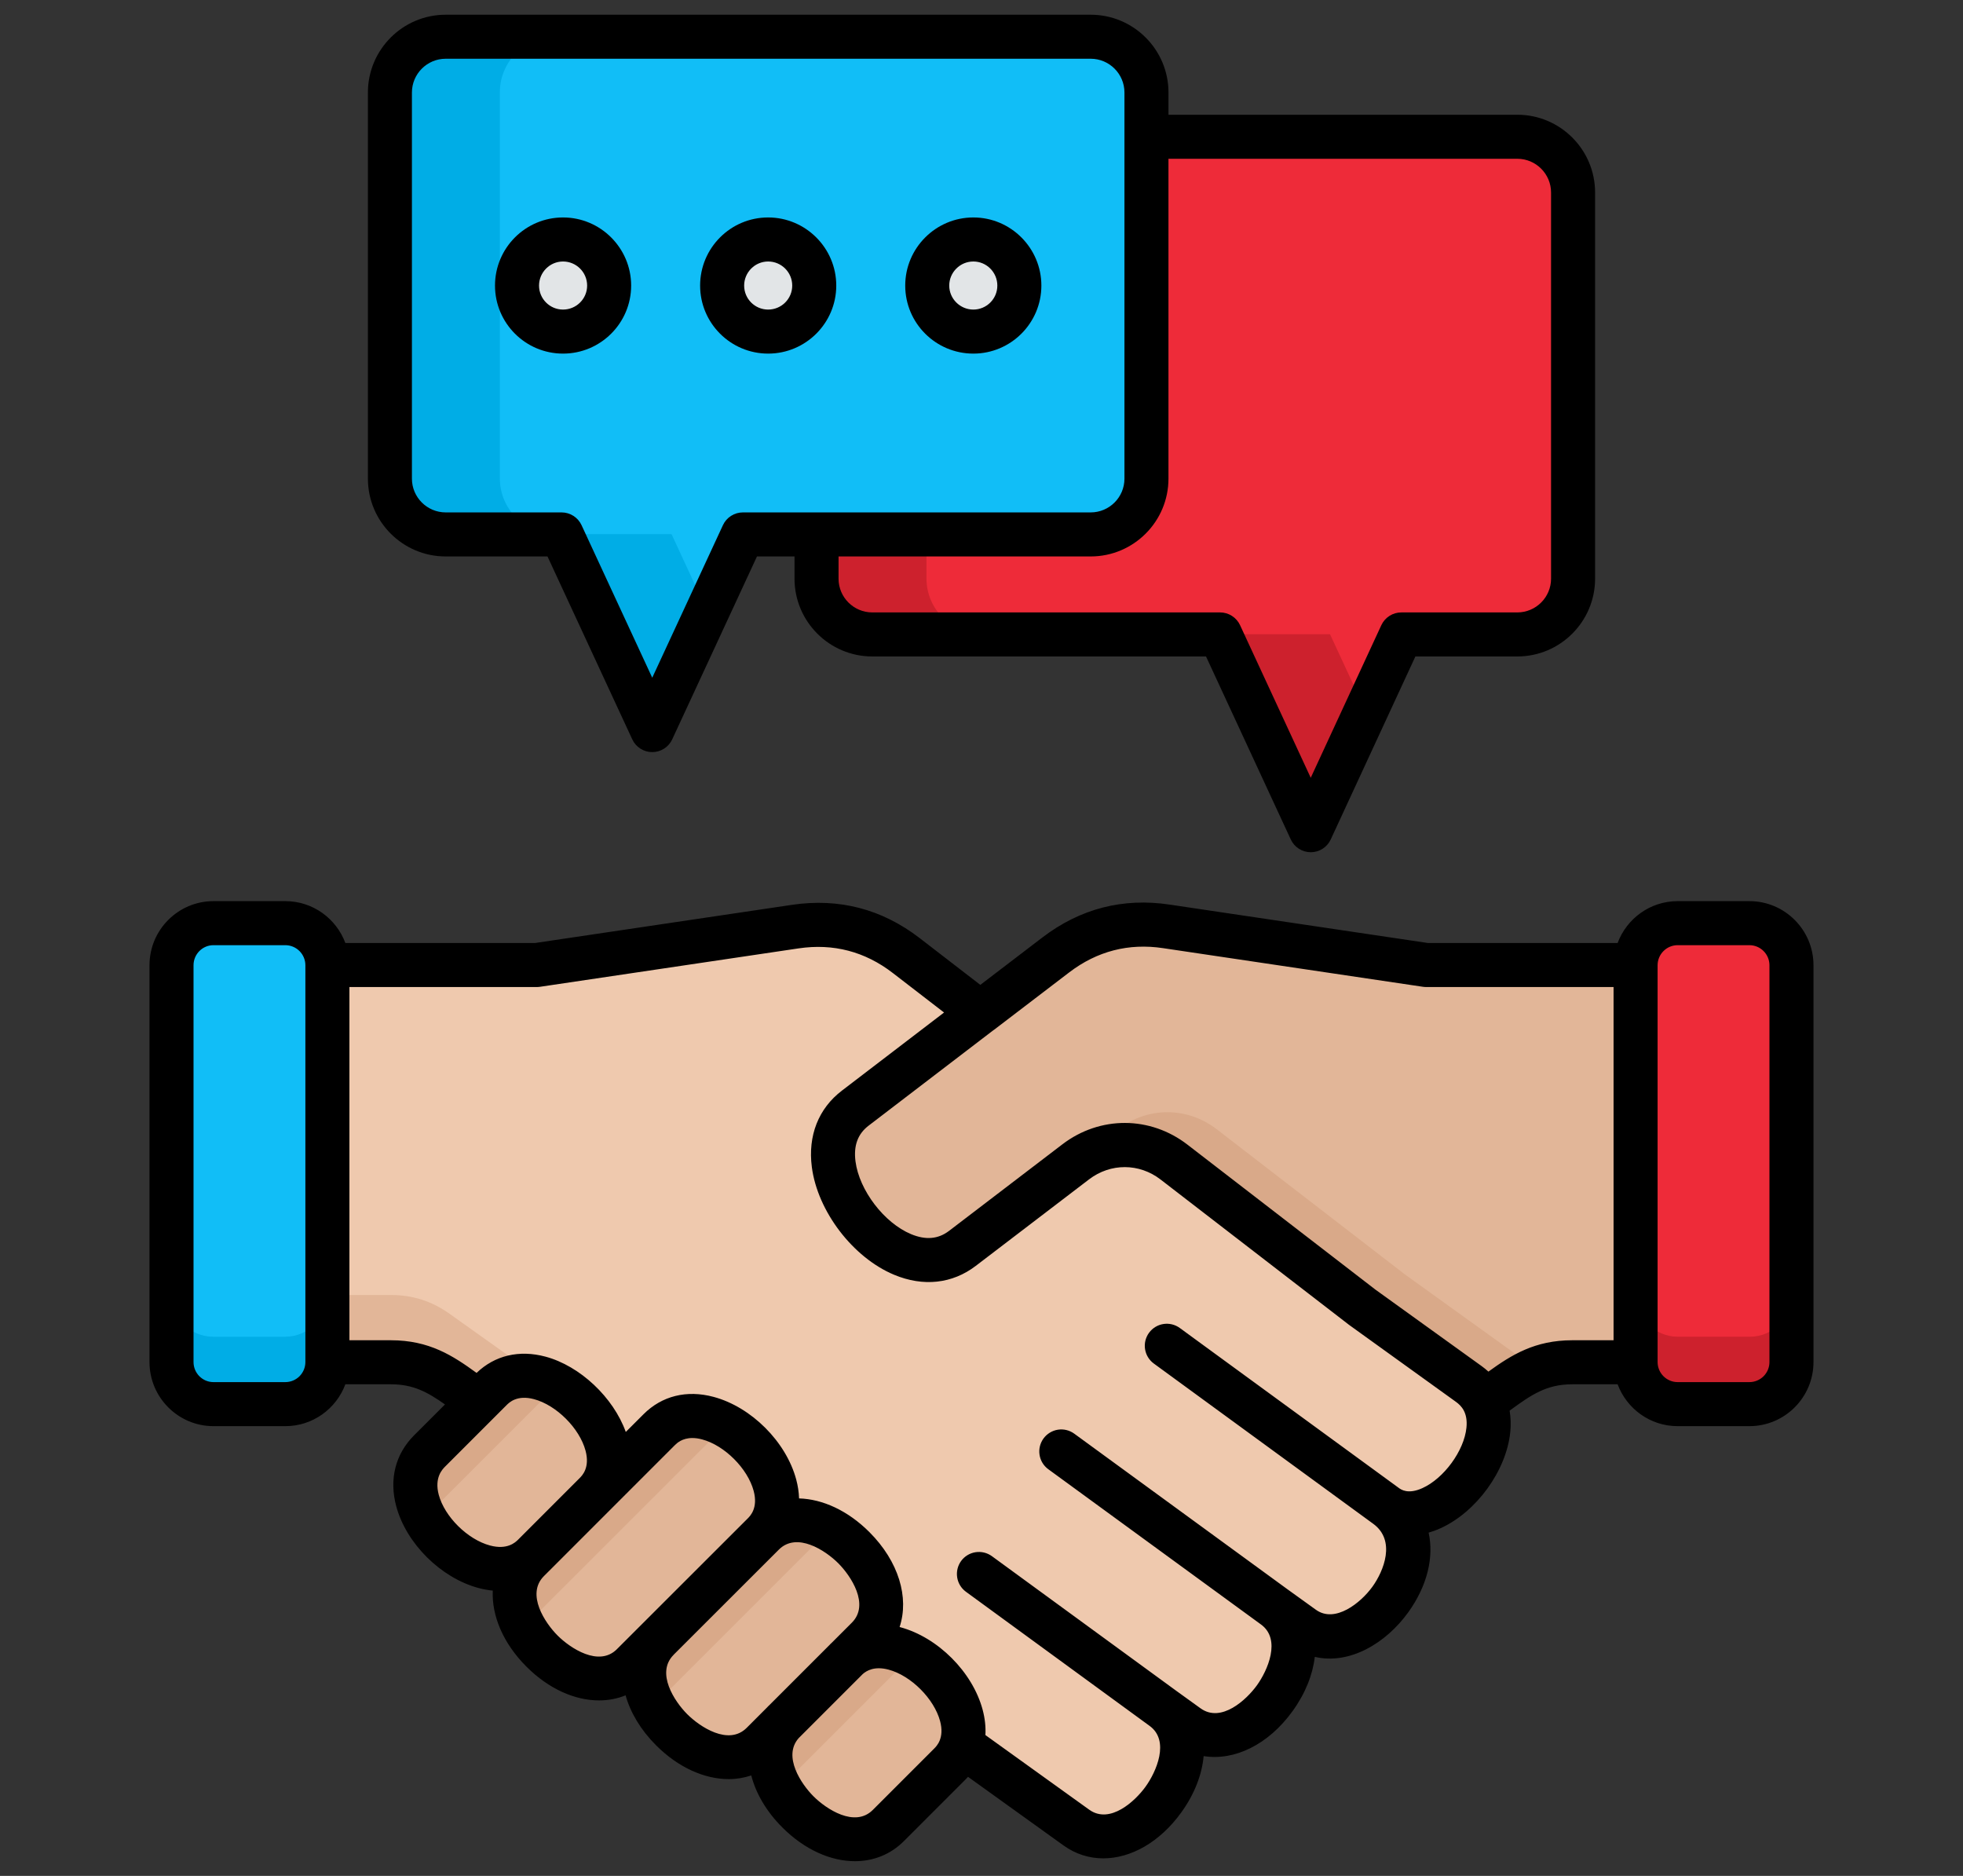 <svg width="90" height="86" viewBox="0 0 90 86" fill="none" xmlns="http://www.w3.org/2000/svg">
<rect x="0" y="0" width="90" height="86" fill="#333333" stroke="none"/>
<path fill-rule="evenodd" clip-rule="evenodd" d="M39.996 29.077H55.942L60.098 38.047L64.25 29.077H69.569C70.973 29.077 72.126 27.925 72.126 26.52V8.818C72.126 7.413 70.973 6.261 69.569 6.261H39.996C38.587 6.261 37.44 7.413 37.44 8.818V26.52C37.44 27.925 38.587 29.077 39.996 29.077Z" fill="#CD212D"/>
<path fill-rule="evenodd" clip-rule="evenodd" d="M45.033 29.077H60.979L62.617 32.605L64.25 29.077H69.568C70.973 29.077 72.125 27.925 72.125 26.52V8.818C72.125 7.413 70.973 6.261 69.568 6.261H45.033C43.629 6.261 42.477 7.413 42.477 8.818V26.52C42.477 27.925 43.629 29.077 45.033 29.077Z" fill="#EE2B39"/>
<path fill-rule="evenodd" clip-rule="evenodd" d="M50.009 24.487H34.059L29.907 33.462L25.75 24.487H20.437C19.027 24.487 17.88 23.34 17.88 21.93V4.233C17.88 2.823 19.027 1.676 20.437 1.676H50.009C51.414 1.676 52.566 2.823 52.566 4.233V21.93C52.566 23.34 51.414 24.487 50.009 24.487Z" fill="#00ADE6"/>
<path fill-rule="evenodd" clip-rule="evenodd" d="M50.009 24.487H34.059L32.425 28.02L30.788 24.487H25.474C24.069 24.487 22.917 23.34 22.917 21.93V4.233C22.917 2.823 24.069 1.676 25.474 1.676H50.009C51.413 1.676 52.566 2.823 52.566 4.233V21.93C52.566 23.34 51.413 24.487 50.009 24.487H50.009Z" fill="#11BEF7"/>
<path fill-rule="evenodd" clip-rule="evenodd" d="M25.817 10.97C26.984 10.97 27.931 11.912 27.931 13.079C27.931 14.246 26.984 15.193 25.817 15.193C24.651 15.193 23.703 14.246 23.703 13.079C23.703 11.912 24.651 10.97 25.817 10.97ZM44.624 10.97C45.791 10.97 46.739 11.912 46.739 13.079C46.739 14.246 45.791 15.193 44.624 15.193C43.458 15.193 42.515 14.246 42.515 13.079C42.515 11.912 43.458 10.97 44.624 10.97ZM35.221 10.97C36.388 10.97 37.335 11.912 37.335 13.079C37.335 14.246 36.388 15.193 35.221 15.193C34.054 15.193 33.112 14.246 33.112 13.079C33.112 11.912 34.054 10.97 35.221 10.97Z" fill="#E2E5E7"/>
<path fill-rule="evenodd" clip-rule="evenodd" d="M42.92 78.509L43.525 78.975L43.548 78.961L42.991 78.556L42.92 78.509Z" fill="white"/>
<path fill-rule="evenodd" clip-rule="evenodd" d="M75.001 62.44V44.223H65.398L53.48 42.452C51.618 42.171 49.914 42.614 48.414 43.757L44.948 46.409L32.911 55.598L38.315 61.912L62.469 59.921L67.355 63.435C67.65 63.651 67.892 63.931 68.064 64.254L69.397 63.307C70.221 62.716 71.092 62.44 72.102 62.44H75.001Z" fill="#E2B698"/>
<path fill-rule="evenodd" clip-rule="evenodd" d="M46.895 44.918L44.948 46.408L42.448 48.313L46.895 44.918ZM59.003 60.207L62.47 59.921L67.355 63.435C67.65 63.651 67.892 63.931 68.064 64.254L69.397 63.306C69.608 63.154 69.831 63.019 70.064 62.902C69.921 62.54 69.674 62.211 69.307 61.945L64.422 58.431L55.785 51.77C54.438 50.732 52.628 50.727 51.276 51.76L49.324 53.25L59.004 60.206L59.003 60.207Z" fill="#D9A989"/>
<path fill-rule="evenodd" clip-rule="evenodd" d="M53.833 53.26L62.47 59.921L67.355 63.435C70.102 65.415 65.983 70.777 63.55 69.025C66.502 71.153 62.389 76.514 59.746 74.614L58.403 73.648C61.103 75.591 57.156 81.076 54.461 79.133L53.299 78.295C55.994 80.237 52.047 85.722 49.352 83.78L44.467 80.266L20.613 63.301C19.789 62.716 18.918 62.44 17.908 62.44H14.999V44.223H24.603L36.463 42.461C38.334 42.185 40.053 42.632 41.553 43.789L44.943 46.408L39.21 50.784C36.049 53.203 40.963 59.635 44.129 57.216L47.367 54.74L49.323 53.25C50.671 52.217 52.485 52.222 53.832 53.26H53.833Z" fill="#E2B698"/>
<path fill-rule="evenodd" clip-rule="evenodd" d="M53.833 53.26L62.469 59.921L67.355 63.435C70.102 65.415 65.983 70.777 63.55 69.025C66.502 71.153 62.388 76.514 59.746 74.614L58.403 73.648C61.103 75.591 57.156 81.076 54.461 79.133L53.299 78.295C55.994 80.237 52.047 85.722 49.352 83.78L44.467 80.266L24.569 66.115L25.855 63.963L20.613 60.23C19.789 59.645 18.918 59.368 17.908 59.368H14.999V44.223H24.603L36.463 42.461C38.334 42.185 40.053 42.632 41.553 43.789L44.943 46.408L39.21 50.784C36.049 53.203 40.963 59.635 44.129 57.216L47.367 54.74L49.323 53.25C50.671 52.217 52.485 52.222 53.832 53.26H53.833Z" fill="#EFC9AE"/>
<path fill-rule="evenodd" clip-rule="evenodd" d="M24.469 71.286L27.278 68.472C29.63 66.125 24.855 61.344 22.503 63.696L19.689 66.505C17.275 68.924 22.122 73.628 24.469 71.286V71.286Z" fill="#E2B698"/>
<path fill-rule="evenodd" clip-rule="evenodd" d="M25.555 63.492C24.522 62.931 23.355 62.845 22.503 63.697L20.675 65.525L19.689 66.506C18.818 67.382 18.894 68.558 19.461 69.587L25.555 63.492H25.555Z" fill="#D9A989"/>
<path fill-rule="evenodd" clip-rule="evenodd" d="M28.993 76.314L34.992 70.32C37.344 67.967 32.563 63.187 30.211 65.539L24.217 71.538C21.865 73.886 26.645 78.666 28.993 76.314Z" fill="#E2B698"/>
<path fill-rule="evenodd" clip-rule="evenodd" d="M33.268 65.339C32.235 64.773 31.068 64.692 30.216 65.54L28.34 67.415L24.217 71.539C23.364 72.386 23.45 73.558 24.012 74.591L33.268 65.339H33.268Z" fill="#D9A989"/>
<path fill-rule="evenodd" clip-rule="evenodd" d="M34.944 79.923L39.768 75.095C42.12 72.748 37.344 67.967 34.992 70.319L30.164 75.143C27.812 77.495 32.592 82.27 34.944 79.923Z" fill="#E2B698"/>
<path fill-rule="evenodd" clip-rule="evenodd" d="M38.044 70.115C37.011 69.553 35.844 69.468 34.992 70.32L30.164 75.143C29.312 75.996 29.397 77.167 29.959 78.2L38.044 70.115Z" fill="#D9A989"/>
<path fill-rule="evenodd" clip-rule="evenodd" d="M40.734 83.689L43.544 80.875C45.896 78.528 41.115 73.748 38.763 76.1L35.954 78.909C33.602 81.261 38.383 86.041 40.734 83.689V83.689Z" fill="#E2B698"/>
<path fill-rule="evenodd" clip-rule="evenodd" d="M41.82 75.895C40.787 75.333 39.62 75.248 38.768 76.095L36.568 78.295L35.954 78.909C35.102 79.761 35.187 80.932 35.749 81.966L41.82 75.895V75.895Z" fill="#D9A989"/>
<path fill-rule="evenodd" clip-rule="evenodd" d="M75.001 62.436V44.233C75.001 43.171 75.868 42.305 76.929 42.305H80.224C81.286 42.305 82.152 43.171 82.152 44.233V62.436C82.152 63.493 81.286 64.364 80.224 64.364H76.929C75.868 64.364 75.001 63.493 75.001 62.436Z" fill="#CD212D"/>
<path fill-rule="evenodd" clip-rule="evenodd" d="M75.001 59.354V44.232C75.001 43.17 75.868 42.304 76.929 42.304H80.224C81.286 42.304 82.152 43.17 82.152 44.232V59.354C82.152 60.416 81.286 61.282 80.224 61.282H76.929C75.868 61.282 75.001 60.416 75.001 59.354Z" fill="#EE2B39"/>
<path fill-rule="evenodd" clip-rule="evenodd" d="M7.848 62.436V44.233C7.848 43.171 8.714 42.305 9.776 42.305H13.071C14.133 42.305 14.999 43.171 14.999 44.233V62.436C14.999 63.493 14.133 64.364 13.071 64.364H9.776C8.719 64.364 7.848 63.493 7.848 62.436Z" fill="#00ADE6"/>
<path fill-rule="evenodd" clip-rule="evenodd" d="M7.848 59.354V44.232C7.848 43.17 8.714 42.304 9.776 42.304H13.071C14.133 42.304 14.999 43.17 14.999 44.232V59.354C14.999 60.416 14.133 61.282 13.071 61.282H9.776C8.719 61.282 7.848 60.416 7.848 59.354Z" fill="#11BEF7"/>
<path d="M80.207 41.312H76.917C75.656 41.312 74.581 42.113 74.165 43.231H65.465L53.628 41.471C51.49 41.149 49.529 41.654 47.799 42.972L44.946 45.151L42.167 43.008C40.44 41.676 38.472 41.163 36.317 41.481L24.535 43.231H15.834C15.418 42.113 14.344 41.312 13.082 41.312H9.787C8.17 41.312 6.854 42.63 6.854 44.25V62.443C6.854 64.063 8.17 65.381 9.787 65.381H13.082C14.344 65.381 15.418 64.581 15.834 63.462H17.92C18.947 63.462 19.6 63.819 20.401 64.386L18.987 65.8C18.126 66.661 17.835 67.815 18.166 69.051C18.624 70.761 20.212 72.339 21.942 72.802C22.155 72.859 22.373 72.899 22.593 72.92C22.54 74.073 23.068 75.34 24.142 76.412C25.162 77.43 26.358 77.954 27.464 77.954C27.889 77.954 28.299 77.877 28.682 77.721C28.903 78.509 29.37 79.301 30.076 80.009C31.099 81.034 32.3 81.562 33.411 81.562C33.768 81.562 34.114 81.504 34.444 81.393C34.655 82.215 35.135 83.046 35.874 83.783C36.894 84.801 38.091 85.325 39.196 85.325C40.038 85.325 40.827 85.022 41.445 84.402L44.253 81.594C44.298 81.549 44.341 81.503 44.382 81.457L48.76 84.603C49.315 85.002 49.941 85.195 50.585 85.195C51.849 85.195 53.179 84.453 54.163 83.085C54.77 82.242 55.109 81.349 55.185 80.507C56.59 80.734 58.151 79.989 59.267 78.439C59.851 77.628 60.187 76.771 60.281 75.958C61.865 76.329 63.535 75.345 64.563 73.919C65.442 72.699 65.748 71.392 65.5 70.263C65.685 70.21 65.865 70.144 66.039 70.064C67.687 69.322 69.065 67.425 69.243 65.653C69.277 65.325 69.267 64.995 69.213 64.67C70.212 63.94 70.899 63.462 72.089 63.462H74.165C74.581 64.58 75.656 65.381 76.917 65.381H80.207C81.827 65.381 83.145 64.063 83.145 62.443V44.25C83.145 42.63 81.827 41.312 80.207 41.312V41.312ZM14.001 62.443C14.001 62.687 13.904 62.92 13.732 63.093C13.559 63.265 13.326 63.362 13.082 63.362H9.787C9.283 63.362 8.873 62.95 8.873 62.443V44.25C8.873 43.743 9.283 43.331 9.787 43.331H13.082C13.326 43.332 13.559 43.428 13.732 43.601C13.904 43.773 14.001 44.007 14.001 44.25V62.443ZM20.116 68.529C19.904 67.738 20.288 67.354 20.414 67.228L23.224 64.418C23.343 64.299 23.706 63.935 24.485 64.144C25.512 64.419 26.571 65.478 26.846 66.505C27.055 67.285 26.691 67.647 26.572 67.766L23.754 70.585C23.624 70.714 23.253 71.063 22.465 70.852C21.439 70.577 20.386 69.535 20.116 68.529ZM28.285 75.605C27.458 76.433 26.146 75.56 25.568 74.983C24.987 74.403 24.108 73.087 24.937 72.256L25.189 72.004L25.19 72.004L27.998 69.195C27.999 69.194 28 69.193 28.001 69.192L30.932 66.261C31.025 66.168 31.268 65.925 31.744 65.925C31.875 65.925 32.024 65.943 32.193 65.989C33.22 66.264 34.279 67.323 34.554 68.349C34.763 69.13 34.399 69.495 34.28 69.614L28.285 75.604L28.284 75.605H28.285ZM31.505 78.583C30.928 78.004 30.055 76.692 30.884 75.865L30.882 75.864L35.708 71.042C36.538 70.211 37.853 71.086 38.432 71.665C39.011 72.244 39.887 73.559 39.056 74.39L38.126 75.32C38.101 75.343 38.076 75.365 38.052 75.389L38.054 75.391L35.243 78.202L35.241 78.2C35.214 78.228 35.188 78.256 35.161 78.284L34.233 79.213C33.401 80.043 32.085 79.164 31.505 78.583V78.583ZM42.827 80.165L40.017 82.975C39.19 83.804 37.878 82.931 37.3 82.354C36.732 81.787 35.88 80.518 36.617 79.684L39.556 76.745C39.726 76.596 40.087 76.368 40.745 76.545C41.771 76.821 42.828 77.879 43.102 78.904C43.31 79.683 42.947 80.045 42.827 80.165ZM67.234 65.451C67.128 66.508 66.201 67.778 65.21 68.224C64.556 68.519 64.237 68.289 64.132 68.214L64.132 68.213L54.092 60.881C53.641 60.552 53.01 60.65 52.681 61.101C52.352 61.551 52.451 62.182 52.901 62.511L62.947 69.848L62.949 69.849L62.952 69.852C62.953 69.852 62.953 69.853 62.954 69.853C64.018 70.622 63.437 72.029 62.925 72.739C62.388 73.484 61.211 74.43 60.333 73.799L58.997 72.837L58.996 72.836L49.249 65.723C49.033 65.567 48.764 65.502 48.5 65.544C48.237 65.586 48.001 65.731 47.843 65.946C47.686 66.162 47.62 66.431 47.661 66.694C47.701 66.958 47.844 67.195 48.059 67.353L57.806 74.467L57.808 74.468L57.81 74.47C58.761 75.156 58.108 76.595 57.629 77.26C57.15 77.924 55.994 79.001 55.044 78.318L53.889 77.485L53.888 77.484L53.887 77.483L45.469 71.336C45.252 71.182 44.984 71.119 44.721 71.161C44.459 71.203 44.223 71.347 44.066 71.562C43.91 71.777 43.844 72.045 43.884 72.308C43.923 72.571 44.065 72.808 44.278 72.967L52.696 79.114L52.698 79.115L52.701 79.117L52.702 79.118C53.655 79.803 53.003 81.242 52.524 81.906C52.046 82.571 50.89 83.648 49.938 82.964L45.179 79.543C45.2 79.171 45.159 78.782 45.053 78.384C44.591 76.654 43 75.061 41.269 74.596C41.261 74.594 41.253 74.592 41.245 74.59C41.691 73.241 41.207 71.585 39.86 70.238C38.87 69.249 37.715 68.725 36.636 68.694C36.626 68.4 36.581 68.11 36.505 67.827C36.041 66.096 34.448 64.503 32.716 64.039C31.487 63.709 30.347 63.992 29.505 64.834L28.691 65.647C28.125 64.069 26.599 62.62 25.007 62.194C23.803 61.872 22.686 62.138 21.85 62.94C20.762 62.15 19.684 61.443 17.92 61.443H16.02V45.25H24.61C24.659 45.25 24.709 45.246 24.758 45.239L36.613 43.478C38.205 43.242 39.658 43.622 40.934 44.607L43.283 46.418L38.6 49.999C37.525 50.82 37.035 52.064 37.221 53.502C37.484 55.531 39.105 57.654 40.993 58.441C42.333 59 43.663 58.854 44.739 58.032L49.933 54.066C50.917 53.315 52.235 53.319 53.214 54.077L61.846 60.733C61.855 60.74 61.863 60.747 61.873 60.753L66.753 64.267C66.993 64.44 67.305 64.751 67.234 65.451H67.234ZM68.241 62.881C68.143 62.791 68.04 62.707 67.932 62.629L63.065 59.125L54.447 52.479C52.736 51.155 50.429 51.147 48.708 52.461L43.513 56.428C43.013 56.809 42.443 56.858 41.769 56.578C40.537 56.064 39.394 54.568 39.223 53.243C39.13 52.521 39.326 51.985 39.825 51.604L45.553 47.223L45.556 47.221L45.557 47.224L49.023 44.577C50.301 43.603 51.749 43.229 53.329 43.468L65.241 45.239C65.29 45.246 65.34 45.25 65.39 45.25H73.979V61.443H72.089C70.37 61.443 69.302 62.115 68.241 62.881ZM81.126 62.443C81.126 62.687 81.029 62.92 80.857 63.093C80.684 63.265 80.451 63.362 80.207 63.362H76.917C76.674 63.362 76.44 63.265 76.268 63.093C76.095 62.92 75.998 62.687 75.998 62.443V44.25C75.998 44.007 76.095 43.773 76.268 43.601C76.44 43.428 76.674 43.331 76.917 43.331H80.207C80.451 43.331 80.684 43.428 80.857 43.601C81.029 43.773 81.126 44.007 81.126 44.25V62.443ZM20.434 25.51H25.102L28.988 33.895C29.069 34.07 29.198 34.218 29.361 34.321C29.523 34.425 29.711 34.48 29.904 34.48C30.097 34.48 30.285 34.425 30.447 34.321C30.61 34.218 30.739 34.07 30.82 33.895L34.706 25.51H36.427V26.529C36.427 28.495 38.027 30.095 39.993 30.095H55.294L59.18 38.485C59.261 38.659 59.39 38.807 59.552 38.911C59.715 39.015 59.903 39.07 60.096 39.07C60.289 39.07 60.477 39.015 60.64 38.911C60.802 38.807 60.931 38.659 61.012 38.484L64.893 30.095H69.566C71.532 30.095 73.132 28.495 73.132 26.529V8.826C73.132 6.86 71.532 5.26 69.566 5.26H53.573V4.241C53.573 2.275 51.973 0.675 50.007 0.675H20.434C18.467 0.675 16.868 2.275 16.868 4.241V21.944C16.868 23.91 18.467 25.51 20.434 25.51ZM69.566 7.279C70.419 7.279 71.113 7.973 71.113 8.826V26.529C71.113 27.382 70.419 28.076 69.566 28.076H64.247C64.055 28.076 63.866 28.131 63.704 28.235C63.541 28.339 63.412 28.487 63.331 28.662L60.095 35.657L56.855 28.661C56.774 28.486 56.645 28.339 56.482 28.235C56.32 28.131 56.131 28.076 55.939 28.076H39.993C39.14 28.076 38.446 27.382 38.446 26.529V25.51H50.006C51.973 25.51 53.572 23.91 53.572 21.944V7.279H69.566H69.566ZM18.886 4.241C18.886 3.388 19.581 2.693 20.434 2.693H50.006C50.86 2.693 51.554 3.388 51.554 4.241V21.944C51.554 22.797 50.86 23.491 50.006 23.491H34.061C33.868 23.491 33.68 23.546 33.517 23.65C33.355 23.753 33.226 23.901 33.145 24.076L29.904 31.07L26.663 24.076C26.582 23.901 26.453 23.753 26.291 23.65C26.128 23.546 25.94 23.491 25.747 23.491H20.434C19.581 23.491 18.886 22.797 18.886 21.944V4.241ZM25.814 16.211C27.536 16.211 28.937 14.812 28.937 13.092C28.937 11.373 27.536 9.969 25.814 9.969C24.092 9.969 22.695 11.37 22.695 13.092C22.695 14.815 24.094 16.211 25.814 16.211ZM25.814 11.988C26.423 11.988 26.919 12.483 26.919 13.092C26.919 13.701 26.423 14.192 25.814 14.192C25.205 14.192 24.714 13.698 24.714 13.092C24.714 12.486 25.208 11.988 25.814 11.988ZM35.218 16.211C36.94 16.211 38.341 14.812 38.341 13.092C38.341 11.373 36.94 9.969 35.218 9.969C33.495 9.969 32.099 11.37 32.099 13.092C32.099 14.815 33.498 16.211 35.218 16.211ZM35.218 11.988C35.827 11.988 36.322 12.483 36.322 13.092C36.322 13.701 35.827 14.192 35.218 14.192C34.608 14.192 34.118 13.698 34.118 13.092C34.118 12.486 34.611 11.988 35.218 11.988ZM44.626 16.211C46.346 16.211 47.745 14.812 47.745 13.092C47.745 11.373 46.346 9.969 44.626 9.969C42.907 9.969 41.503 11.37 41.503 13.092C41.503 14.815 42.904 16.211 44.626 16.211ZM44.626 11.988C45.232 11.988 45.726 12.483 45.726 13.092C45.726 13.701 45.232 14.192 44.626 14.192C44.02 14.192 43.521 13.698 43.521 13.092C43.521 12.486 44.017 11.988 44.626 11.988Z" fill="black"/>
</svg>
